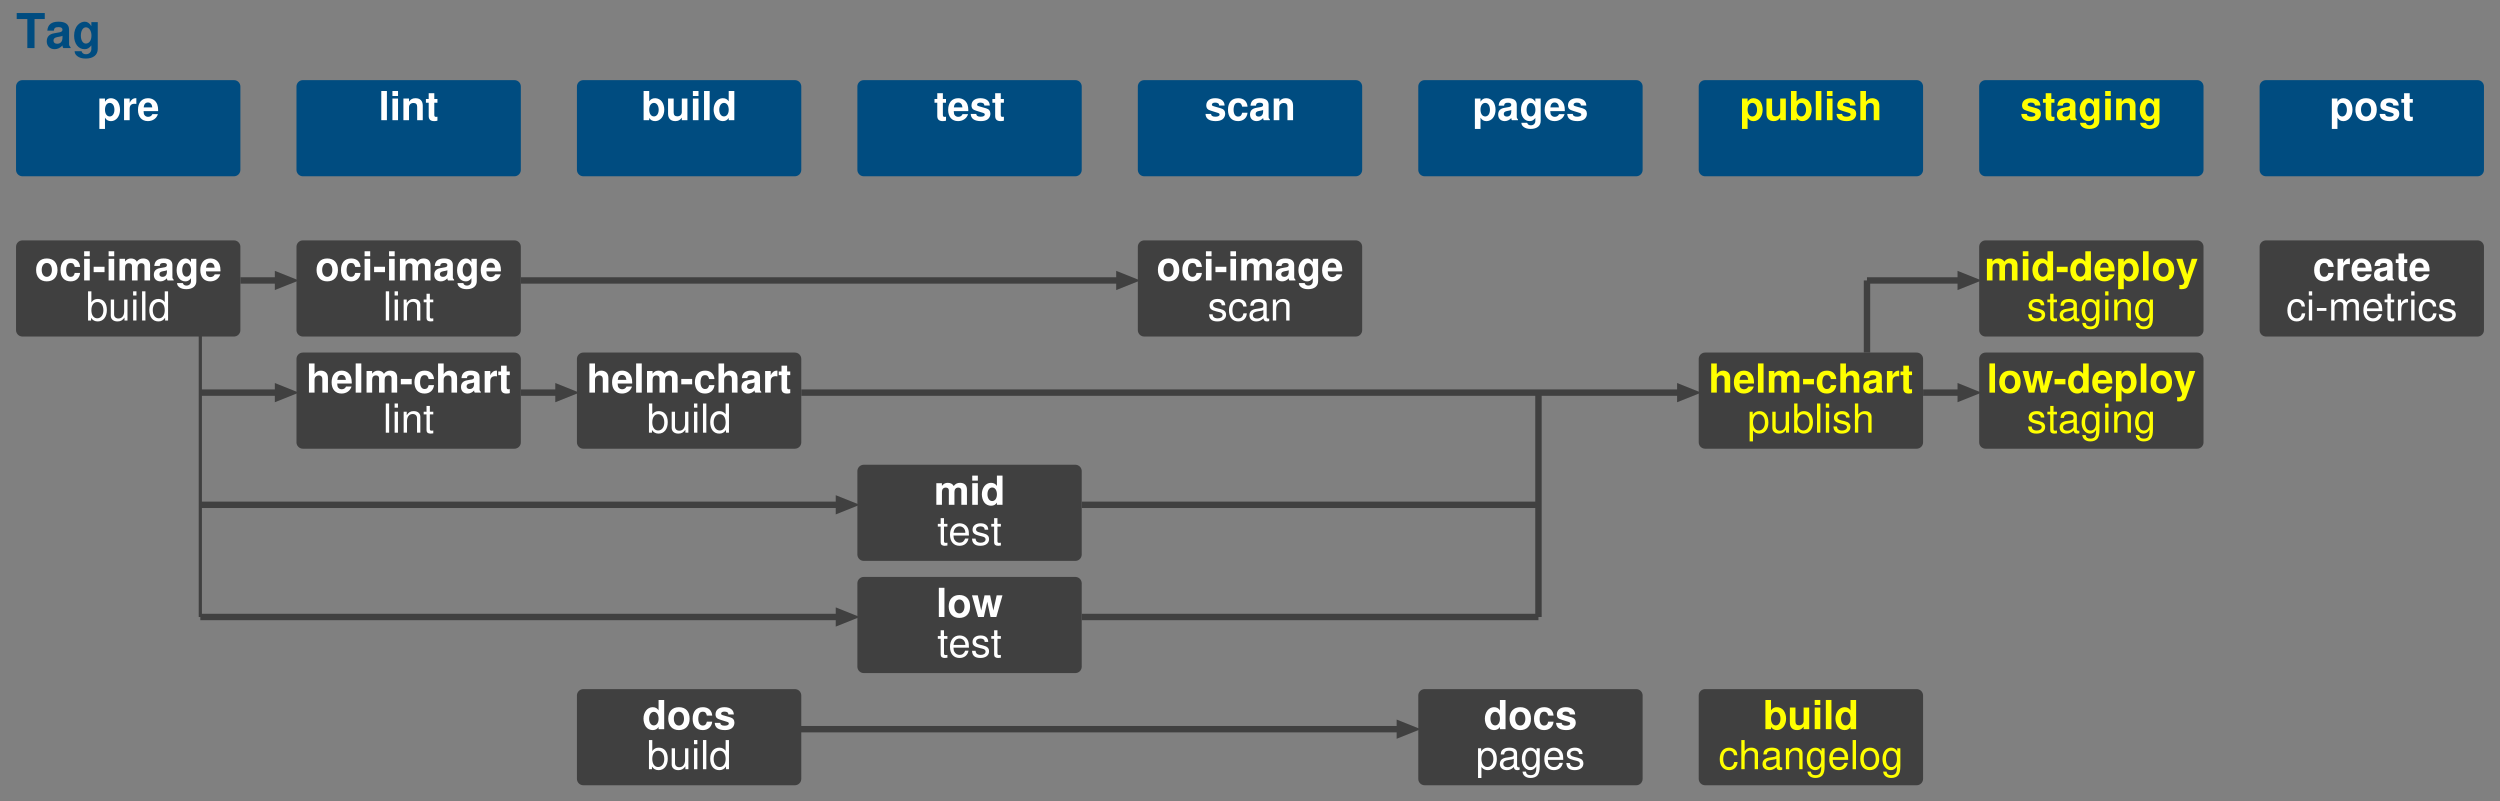 <?xml version="1.0" encoding="UTF-8"?>
<svg xmlns="http://www.w3.org/2000/svg" xmlns:xlink="http://www.w3.org/1999/xlink" width="1560pt" height="500pt" viewBox="0 0 1560 500" version="1.1">
<rect x="0" y="0" width="1560" height="500" fill="#808080" stroke="none"/>
<defs>
<g>
<symbol overflow="visible" id="glyph0-0">
<path style="stroke:none;" d=""/>
</symbol>
<symbol overflow="visible" id="glyph0-1">
<path style="stroke:none;" d="M 11.547 -18.125 L 17.938 -18.125 L 17.938 -21.875 L 0.422 -21.875 L 0.422 -18.125 L 7.047 -18.125 L 7.047 0 L 11.547 0 Z M 11.547 -18.125 "/>
</symbol>
<symbol overflow="visible" id="glyph0-2">
<path style="stroke:none;" d="M 15.719 -0.516 C 15 -1.203 14.766 -1.688 14.766 -2.484 L 14.766 -11.484 C 14.766 -14.797 12.516 -16.469 8.125 -16.469 C 3.75 -16.469 1.469 -14.609 1.203 -10.859 L 5.25 -10.859 C 5.453 -12.547 6.156 -13.078 8.219 -13.078 C 9.844 -13.078 10.656 -12.547 10.656 -11.453 C 10.656 -10.922 10.375 -10.469 9.938 -10.203 C 9.359 -9.906 9.359 -9.906 7.297 -9.562 L 5.609 -9.266 C 2.406 -8.734 0.844 -7.078 0.844 -4.172 C 0.844 -1.266 2.797 0.688 5.766 0.688 C 7.562 0.688 9.188 -0.062 10.688 -1.625 C 10.688 -0.781 10.766 -0.484 11.156 0 L 15.719 0 Z M 10.656 -6.516 C 10.656 -4.078 9.453 -2.703 7.312 -2.703 C 5.906 -2.703 5.047 -3.453 5.047 -4.656 C 5.047 -5.906 5.703 -6.516 7.438 -6.875 L 8.875 -7.141 C 9.984 -7.344 10.172 -7.406 10.656 -7.656 Z M 10.656 -6.516 "/>
</symbol>
<symbol overflow="visible" id="glyph0-3">
<path style="stroke:none;" d="M 12 -16.203 L 12 -13.703 C 10.828 -15.594 9.547 -16.469 7.828 -16.469 C 6.391 -16.469 4.797 -15.75 3.688 -14.578 C 2.062 -12.906 1.234 -10.562 1.234 -7.703 C 1.234 -2.734 3.875 0.688 7.734 0.688 C 9.484 0.688 10.531 0.125 12 -1.656 L 12 0.547 C 12 2.484 10.625 3.844 8.641 3.844 C 7.141 3.844 6.203 3.188 5.875 1.953 L 1.562 1.953 C 1.594 3.203 2.047 4.078 3.156 4.984 C 4.438 6.031 6.203 6.547 8.484 6.547 C 13.172 6.547 15.984 4.297 15.984 0.547 L 15.984 -16.203 Z M 8.609 -12.953 C 10.594 -12.953 12.062 -10.766 12.062 -7.766 C 12.062 -4.828 10.656 -2.812 8.547 -2.812 C 6.719 -2.812 5.438 -4.828 5.438 -7.766 C 5.438 -10.828 6.719 -12.953 8.609 -12.953 Z M 8.609 -12.953 "/>
</symbol>
<symbol overflow="visible" id="glyph1-0">
<path style="stroke:none;" d=""/>
</symbol>
<symbol overflow="visible" id="glyph1-1">
<path style="stroke:none;" d="M 4.953 -13.5 L 1.453 -13.5 L 1.453 5.453 L 4.953 5.453 L 4.953 -1.594 C 5.797 -0.094 7 0.594 8.703 0.594 C 11.953 0.594 14.344 -2.453 14.344 -6.547 C 14.344 -8.453 13.797 -10.344 12.906 -11.594 C 12 -12.875 10.328 -13.719 8.703 -13.719 C 7 -13.719 5.797 -13 4.953 -11.5 Z M 7.906 -10.797 C 9.672 -10.797 10.844 -9.094 10.844 -6.5 C 10.844 -4.031 9.656 -2.328 7.906 -2.328 C 6.125 -2.328 4.953 -4.031 4.953 -6.547 C 4.953 -9.094 6.125 -10.797 7.906 -10.797 Z M 7.906 -10.797 "/>
</symbol>
<symbol overflow="visible" id="glyph1-2">
<path style="stroke:none;" d="M 1.578 -13.5 L 1.578 0 L 5.078 0 L 5.078 -7.172 C 5.078 -9.219 6.094 -10.25 8.156 -10.25 C 8.531 -10.25 8.781 -10.219 9.25 -10.156 L 9.25 -13.703 C 9.047 -13.719 8.969 -13.719 8.828 -13.719 C 7.219 -13.719 5.844 -12.672 5.078 -10.844 L 5.078 -13.5 Z M 1.578 -13.5 "/>
</symbol>
<symbol overflow="visible" id="glyph1-3">
<path style="stroke:none;" d="M 13.094 -5.656 C 13.125 -5.953 13.125 -6.078 13.125 -6.25 C 13.125 -7.594 12.922 -8.844 12.594 -9.797 C 11.703 -12.25 9.531 -13.719 6.797 -13.719 C 2.922 -13.719 0.547 -10.922 0.547 -6.406 C 0.547 -2.078 2.906 0.578 6.719 0.578 C 9.75 0.578 12.203 -1.125 12.969 -3.797 L 9.531 -3.797 C 9.094 -2.719 8.125 -2.094 6.844 -2.094 C 5.844 -2.094 5.047 -2.531 4.547 -3.281 C 4.219 -3.781 4.094 -4.375 4.047 -5.656 Z M 4.094 -7.969 C 4.328 -10.047 5.203 -11.047 6.75 -11.047 C 8.344 -11.047 9.297 -9.969 9.469 -7.969 Z M 4.094 -7.969 "/>
</symbol>
<symbol overflow="visible" id="glyph1-4">
<path style="stroke:none;" d="M 5.172 -18.219 L 1.672 -18.219 L 1.672 0 L 5.172 0 Z M 5.172 -18.219 "/>
</symbol>
<symbol overflow="visible" id="glyph1-5">
<path style="stroke:none;" d="M 5.172 -13.5 L 1.672 -13.5 L 1.672 0 L 5.172 0 Z M 5.172 -18.219 L 1.672 -18.219 L 1.672 -15.094 L 5.172 -15.094 Z M 5.172 -18.219 "/>
</symbol>
<symbol overflow="visible" id="glyph1-6">
<path style="stroke:none;" d="M 1.578 -13.5 L 1.578 0 L 5.078 0 L 5.078 -8.094 C 5.078 -9.703 6.172 -10.75 7.906 -10.75 C 9.406 -10.75 10.156 -9.922 10.156 -8.328 L 10.156 0 L 13.656 0 L 13.656 -9.047 C 13.656 -12.047 12.031 -13.719 9.125 -13.719 C 7.297 -13.719 6.078 -13.078 5.078 -11.547 L 5.078 -13.5 Z M 1.578 -13.5 "/>
</symbol>
<symbol overflow="visible" id="glyph1-7">
<path style="stroke:none;" d="M 7.531 -13.219 L 5.578 -13.219 L 5.578 -16.844 L 2.078 -16.844 L 2.078 -13.219 L 0.344 -13.219 L 0.344 -10.906 L 2.078 -10.906 L 2.078 -2.594 C 2.078 -0.469 3.203 0.578 5.5 0.578 C 6.297 0.578 6.875 0.5 7.531 0.297 L 7.531 -2.156 C 7.172 -2.094 7 -2.078 6.719 -2.078 C 5.797 -2.078 5.578 -2.344 5.578 -3.547 L 5.578 -10.906 L 7.531 -10.906 Z M 7.531 -13.219 "/>
</symbol>
<symbol overflow="visible" id="glyph1-8">
<path style="stroke:none;" d="M 1.469 -18.219 L 1.469 0 L 4.969 0 L 4.969 -1.375 C 5.828 -0.047 7 0.578 8.703 0.578 C 11.922 0.578 14.375 -2.5 14.375 -6.578 C 14.375 -8.406 13.828 -10.25 12.922 -11.547 C 12 -12.875 10.344 -13.719 8.703 -13.719 C 7 -13.719 5.828 -13.094 4.969 -11.75 L 4.969 -18.219 Z M 7.922 -10.797 C 9.656 -10.797 10.875 -9.047 10.875 -6.547 C 10.875 -4.078 9.672 -2.344 7.922 -2.344 C 6.156 -2.344 4.969 -4.031 4.969 -6.625 C 4.969 -9.094 6.172 -10.797 7.922 -10.797 Z M 7.922 -10.797 "/>
</symbol>
<symbol overflow="visible" id="glyph1-9">
<path style="stroke:none;" d="M 13.531 0 L 13.531 -13.5 L 10.031 -13.5 L 10.031 -5.047 C 10.031 -3.453 8.922 -2.406 7.203 -2.406 C 5.703 -2.406 4.953 -3.203 4.953 -4.828 L 4.953 -13.5 L 1.453 -13.5 L 1.453 -4.094 C 1.453 -1.094 3.078 0.578 5.969 0.578 C 7.797 0.578 9.031 -0.078 10.031 -1.594 L 10.031 0 Z M 13.531 0 "/>
</symbol>
<symbol overflow="visible" id="glyph1-10">
<path style="stroke:none;" d="M 10.125 0 L 13.625 0 L 13.625 -18.219 L 10.125 -18.219 L 10.125 -11.75 C 9.25 -13.094 8.094 -13.719 6.406 -13.719 C 3.172 -13.719 0.719 -10.625 0.719 -6.547 C 0.719 -4.719 1.281 -2.875 2.172 -1.578 C 3.094 -0.25 4.75 0.578 6.406 0.578 C 8.094 0.578 9.25 -0.031 10.125 -1.375 Z M 7.172 -10.797 C 8.953 -10.797 10.125 -9.094 10.125 -6.5 C 10.125 -4.047 8.922 -2.344 7.172 -2.344 C 5.422 -2.344 4.219 -4.078 4.219 -6.547 C 4.219 -9.078 5.422 -10.797 7.172 -10.797 Z M 7.172 -10.797 "/>
</symbol>
<symbol overflow="visible" id="glyph1-11">
<path style="stroke:none;" d="M 12.625 -9.156 C 12.578 -12 10.375 -13.719 6.75 -13.719 C 3.328 -13.719 1.203 -12 1.203 -9.219 C 1.203 -8.328 1.469 -7.547 1.953 -7.031 C 2.422 -6.547 2.844 -6.328 4.156 -5.906 L 8.328 -4.594 C 9.203 -4.328 9.5 -4.047 9.5 -3.5 C 9.5 -2.672 8.531 -2.172 6.906 -2.172 C 5.969 -2.172 5.281 -2.328 4.828 -2.656 C 4.453 -2.922 4.297 -3.203 4.156 -3.922 L 0.719 -3.922 C 0.828 -0.953 3 0.578 7.094 0.578 C 8.969 0.578 10.406 0.172 11.406 -0.625 C 12.406 -1.422 13 -2.672 13 -4 C 13 -5.75 12.125 -6.875 10.344 -7.406 L 5.922 -8.672 C 4.953 -8.969 4.703 -9.172 4.703 -9.719 C 4.703 -10.469 5.5 -10.969 6.719 -10.969 C 8.406 -10.969 9.219 -10.375 9.25 -9.156 Z M 12.625 -9.156 "/>
</symbol>
<symbol overflow="visible" id="glyph1-12">
<path style="stroke:none;" d="M 13.047 -8.453 C 12.797 -11.75 10.625 -13.719 7.219 -13.719 C 3.172 -13.719 0.844 -11.078 0.844 -6.469 C 0.844 -2.031 3.172 0.578 7.172 0.578 C 10.453 0.578 12.719 -1.453 13.047 -4.672 L 9.703 -4.672 C 9.281 -2.922 8.578 -2.25 7.172 -2.25 C 5.406 -2.25 4.344 -3.828 4.344 -6.469 C 4.344 -7.781 4.594 -8.953 5.031 -9.75 C 5.422 -10.5 6.203 -10.906 7.203 -10.906 C 8.625 -10.906 9.297 -10.219 9.703 -8.453 Z M 13.047 -8.453 "/>
</symbol>
<symbol overflow="visible" id="glyph1-13">
<path style="stroke:none;" d="M 13.094 -0.422 C 12.5 -1 12.297 -1.406 12.297 -2.078 L 12.297 -9.578 C 12.297 -12.328 10.422 -13.719 6.781 -13.719 C 3.125 -13.719 1.219 -12.172 1 -9.047 L 4.375 -9.047 C 4.547 -10.453 5.125 -10.906 6.844 -10.906 C 8.203 -10.906 8.875 -10.453 8.875 -9.547 C 8.875 -9.094 8.656 -8.719 8.281 -8.5 C 7.797 -8.25 7.797 -8.25 6.078 -7.969 L 4.672 -7.719 C 2 -7.281 0.703 -5.906 0.703 -3.469 C 0.703 -1.047 2.328 0.578 4.797 0.578 C 6.297 0.578 7.656 -0.047 8.906 -1.344 C 8.906 -0.656 8.969 -0.406 9.297 0 L 13.094 0 Z M 8.875 -5.422 C 8.875 -3.406 7.875 -2.25 6.094 -2.25 C 4.922 -2.25 4.203 -2.875 4.203 -3.875 C 4.203 -4.922 4.75 -5.422 6.203 -5.719 L 7.406 -5.953 C 8.328 -6.125 8.469 -6.172 8.875 -6.375 Z M 8.875 -5.422 "/>
</symbol>
<symbol overflow="visible" id="glyph1-14">
<path style="stroke:none;" d="M 10 -13.5 L 10 -11.422 C 9.031 -13 7.953 -13.719 6.531 -13.719 C 5.328 -13.719 4 -13.125 3.078 -12.156 C 1.719 -10.75 1.031 -8.797 1.031 -6.422 C 1.031 -2.281 3.219 0.578 6.453 0.578 C 7.906 0.578 8.781 0.094 10 -1.375 L 10 0.453 C 10 2.078 8.844 3.203 7.203 3.203 C 5.953 3.203 5.172 2.656 4.906 1.625 L 1.297 1.625 C 1.328 2.672 1.703 3.406 2.625 4.156 C 3.703 5.031 5.172 5.453 7.078 5.453 C 10.969 5.453 13.328 3.578 13.328 0.453 L 13.328 -13.5 Z M 7.172 -10.797 C 8.828 -10.797 10.047 -8.969 10.047 -6.469 C 10.047 -4.031 8.875 -2.344 7.125 -2.344 C 5.594 -2.344 4.531 -4.031 4.531 -6.469 C 4.531 -9.031 5.594 -10.797 7.172 -10.797 Z M 7.172 -10.797 "/>
</symbol>
<symbol overflow="visible" id="glyph1-15">
<path style="stroke:none;" d="M 7.531 -13.719 C 3.406 -13.719 0.875 -11 0.875 -6.578 C 0.875 -2.125 3.406 0.578 7.547 0.578 C 11.672 0.578 14.219 -2.125 14.219 -6.469 C 14.219 -11.047 11.75 -13.719 7.531 -13.719 Z M 7.547 -10.906 C 9.469 -10.906 10.719 -9.172 10.719 -6.531 C 10.719 -4 9.422 -2.25 7.547 -2.25 C 5.656 -2.25 4.375 -3.969 4.375 -6.578 C 4.375 -9.172 5.656 -10.906 7.547 -10.906 Z M 7.547 -10.906 "/>
</symbol>
<symbol overflow="visible" id="glyph1-16">
<path style="stroke:none;" d="M 1.672 -18.219 L 1.672 0 L 5.172 0 L 5.172 -8.094 C 5.172 -9.656 6.297 -10.75 7.875 -10.75 C 8.656 -10.75 9.219 -10.469 9.625 -9.922 C 9.953 -9.469 10.031 -9.094 10.031 -8.25 L 10.031 0 L 13.531 0 L 13.531 -9.047 C 13.531 -10.719 13.078 -11.922 12.156 -12.703 C 11.375 -13.344 10.25 -13.719 9.125 -13.719 C 7.406 -13.719 6.156 -13.047 5.172 -11.547 L 5.172 -18.219 Z M 1.672 -18.219 "/>
</symbol>
<symbol overflow="visible" id="glyph1-17">
<path style="stroke:none;" d="M 7.453 -8.547 L 0.656 -8.547 L 0.656 -5.172 L 7.453 -5.172 Z M 7.453 -8.547 "/>
</symbol>
<symbol overflow="visible" id="glyph1-18">
<path style="stroke:none;" d="M 1.5 -13.5 L 1.5 0 L 5 0 L 5 -8.094 C 5 -9.781 5.906 -10.75 7.406 -10.75 C 8.578 -10.75 9.297 -10.078 9.297 -9 L 9.297 0 L 12.797 0 L 12.797 -8.094 C 12.797 -9.75 13.703 -10.75 15.203 -10.75 C 16.375 -10.75 17.094 -10.078 17.094 -9 L 17.094 0 L 20.594 0 L 20.594 -9.547 C 20.594 -12.172 19 -13.719 16.297 -13.719 C 14.578 -13.719 13.406 -13.125 12.344 -11.719 C 11.703 -13 10.344 -13.719 8.672 -13.719 C 7.125 -13.719 6.125 -13.219 4.969 -11.828 L 4.969 -13.5 Z M 1.5 -13.5 "/>
</symbol>
<symbol overflow="visible" id="glyph1-19">
<path style="stroke:none;" d="M 15.328 0 L 19.156 -13.5 L 15.531 -13.5 L 13.469 -4.047 L 11.453 -13.5 L 7.953 -13.5 L 5.906 -4.047 L 3.75 -13.5 L 0.125 -13.5 L 3.922 0 L 7.531 0 L 9.672 -9.531 L 11.703 0 Z M 15.328 0 "/>
</symbol>
<symbol overflow="visible" id="glyph1-20">
<path style="stroke:none;" d="M 9.844 -13.5 L 7.047 -3.672 L 4.078 -13.5 L 0.219 -13.5 L 5.25 0.547 C 5.25 1.953 4.375 2.906 3.078 2.906 C 2.797 2.906 2.578 2.844 2.156 2.75 L 2.156 5.375 C 2.672 5.453 2.969 5.469 3.406 5.469 C 4.297 5.469 5.297 5.297 5.922 5.047 C 6.906 4.656 7.328 4.094 7.906 2.469 L 13.453 -13.5 Z M 9.844 -13.5 "/>
</symbol>
<symbol overflow="visible" id="glyph2-0">
<path style="stroke:none;" d=""/>
</symbol>
<symbol overflow="visible" id="glyph2-1">
<path style="stroke:none;" d="M 3.797 -18.219 L 1.703 -18.219 L 1.703 0 L 3.797 0 Z M 3.797 -18.219 "/>
</symbol>
<symbol overflow="visible" id="glyph2-2">
<path style="stroke:none;" d="M 3.75 -13.094 L 1.672 -13.094 L 1.672 0 L 3.75 0 Z M 3.75 -18.219 L 1.656 -18.219 L 1.656 -15.594 L 3.75 -15.594 Z M 3.75 -18.219 "/>
</symbol>
<symbol overflow="visible" id="glyph2-3">
<path style="stroke:none;" d="M 1.75 -13.094 L 1.75 0 L 3.844 0 L 3.844 -7.219 C 3.844 -9.906 5.25 -11.656 7.406 -11.656 C 9.047 -11.656 10.094 -10.656 10.094 -9.078 L 10.094 0 L 12.172 0 L 12.172 -9.906 C 12.172 -12.078 10.547 -13.469 8.031 -13.469 C 6.078 -13.469 4.828 -12.719 3.672 -10.906 L 3.672 -13.094 Z M 1.75 -13.094 "/>
</symbol>
<symbol overflow="visible" id="glyph2-4">
<path style="stroke:none;" d="M 6.344 -13.094 L 4.203 -13.094 L 4.203 -16.703 L 2.125 -16.703 L 2.125 -13.094 L 0.344 -13.094 L 0.344 -11.406 L 2.125 -11.406 L 2.125 -1.5 C 2.125 -0.156 3.031 0.578 4.656 0.578 C 5.203 0.578 5.656 0.531 6.344 0.406 L 6.344 -1.344 C 6.047 -1.281 5.781 -1.25 5.344 -1.25 C 4.453 -1.25 4.203 -1.5 4.203 -2.422 L 4.203 -11.406 L 6.344 -11.406 Z M 6.344 -13.094 "/>
</symbol>
<symbol overflow="visible" id="glyph2-5">
<path style="stroke:none;" d="M 1.344 -18.219 L 1.344 0 L 3.219 0 L 3.219 -1.672 C 4.219 -0.156 5.547 0.578 7.375 0.578 C 10.828 0.578 13.078 -2.25 13.078 -6.594 C 13.078 -10.844 10.953 -13.469 7.469 -13.469 C 5.672 -13.469 4.406 -12.797 3.422 -11.328 L 3.422 -18.219 Z M 7.078 -11.531 C 9.406 -11.531 10.906 -9.5 10.906 -6.375 C 10.906 -3.406 9.344 -1.375 7.078 -1.375 C 4.844 -1.375 3.422 -3.375 3.422 -6.453 C 3.422 -9.531 4.844 -11.531 7.078 -11.531 Z M 7.078 -11.531 "/>
</symbol>
<symbol overflow="visible" id="glyph2-6">
<path style="stroke:none;" d="M 12.047 0 L 12.047 -13.094 L 9.969 -13.094 L 9.969 -5.672 C 9.969 -3 8.578 -1.25 6.406 -1.25 C 4.75 -1.25 3.703 -2.25 3.703 -3.828 L 3.703 -13.094 L 1.625 -13.094 L 1.625 -3 C 1.625 -0.828 3.25 0.578 5.797 0.578 C 7.719 0.578 8.953 -0.094 10.172 -1.828 L 10.172 0 Z M 12.047 0 "/>
</symbol>
<symbol overflow="visible" id="glyph2-7">
<path style="stroke:none;" d="M 12.375 -18.219 L 10.297 -18.219 L 10.297 -11.453 C 9.422 -12.781 8.031 -13.469 6.281 -13.469 C 2.875 -13.469 0.656 -10.75 0.656 -6.578 C 0.656 -2.156 2.797 0.578 6.344 0.578 C 8.156 0.578 9.406 -0.094 10.531 -1.719 L 10.531 0 L 12.375 0 Z M 6.625 -11.531 C 8.875 -11.531 10.297 -9.547 10.297 -6.406 C 10.297 -3.375 8.844 -1.375 6.656 -1.375 C 4.344 -1.375 2.828 -3.406 2.828 -6.453 C 2.828 -9.5 4.344 -11.531 6.625 -11.531 Z M 6.625 -11.531 "/>
</symbol>
<symbol overflow="visible" id="glyph2-8">
<path style="stroke:none;" d="M 12.828 -5.844 C 12.828 -7.844 12.672 -9.047 12.297 -10.031 C 11.453 -12.172 9.453 -13.469 7 -13.469 C 3.344 -13.469 1 -10.703 1 -6.375 C 1 -2.047 3.25 0.578 6.953 0.578 C 9.953 0.578 12.031 -1.125 12.547 -3.969 L 10.453 -3.969 C 9.875 -2.25 8.703 -1.344 7.031 -1.344 C 5.703 -1.344 4.578 -1.953 3.875 -3.047 C 3.375 -3.797 3.203 -4.547 3.172 -5.844 Z M 3.219 -7.547 C 3.406 -9.969 4.875 -11.547 6.969 -11.547 C 9.094 -11.547 10.578 -9.906 10.578 -7.547 Z M 3.219 -7.547 "/>
</symbol>
<symbol overflow="visible" id="glyph2-9">
<path style="stroke:none;" d="M 10.953 -9.453 C 10.922 -12.031 9.219 -13.469 6.203 -13.469 C 3.156 -13.469 1.172 -11.906 1.172 -9.469 C 1.172 -7.422 2.219 -6.453 5.328 -5.703 L 7.281 -5.219 C 8.719 -4.875 9.297 -4.344 9.297 -3.422 C 9.297 -2.172 8.078 -1.344 6.25 -1.344 C 5.125 -1.344 4.172 -1.672 3.656 -2.219 C 3.328 -2.594 3.172 -2.969 3.047 -3.906 L 0.844 -3.906 C 0.953 -0.875 2.656 0.578 6.078 0.578 C 9.375 0.578 11.469 -1.047 11.469 -3.578 C 11.469 -5.531 10.375 -6.594 7.781 -7.219 L 5.781 -7.703 C 4.078 -8.094 3.344 -8.656 3.344 -9.578 C 3.344 -10.797 4.422 -11.547 6.125 -11.547 C 7.797 -11.547 8.703 -10.828 8.75 -9.453 Z M 10.953 -9.453 "/>
</symbol>
<symbol overflow="visible" id="glyph2-10">
<path style="stroke:none;" d="M 11.781 -8.703 C 11.672 -9.969 11.406 -10.797 10.906 -11.531 C 10 -12.75 8.422 -13.469 6.594 -13.469 C 3.047 -13.469 0.781 -10.672 0.781 -6.328 C 0.781 -2.094 3.031 0.578 6.578 0.578 C 9.703 0.578 11.672 -1.297 11.922 -4.5 L 9.828 -4.5 C 9.469 -2.406 8.406 -1.344 6.625 -1.344 C 4.328 -1.344 2.953 -3.219 2.953 -6.328 C 2.953 -9.594 4.297 -11.547 6.578 -11.547 C 8.328 -11.547 9.422 -10.531 9.672 -8.703 Z M 11.781 -8.703 "/>
</symbol>
<symbol overflow="visible" id="glyph2-11">
<path style="stroke:none;" d="M 13.375 -1.219 C 13.156 -1.172 13.047 -1.172 12.922 -1.172 C 12.203 -1.172 11.797 -1.547 11.797 -2.203 L 11.797 -9.906 C 11.797 -12.219 10.094 -13.469 6.875 -13.469 C 4.953 -13.469 3.422 -12.922 2.531 -11.953 C 1.922 -11.281 1.672 -10.531 1.625 -9.219 L 3.719 -9.219 C 3.906 -10.828 4.844 -11.547 6.797 -11.547 C 8.703 -11.547 9.719 -10.844 9.719 -9.594 L 9.719 -9.047 C 9.703 -8.156 9.25 -7.828 7.547 -7.594 C 4.594 -7.219 4.156 -7.125 3.344 -6.797 C 1.828 -6.156 1.047 -5 1.047 -3.297 C 1.047 -0.922 2.703 0.578 5.344 0.578 C 7 0.578 8.328 0 9.797 -1.344 C 9.953 0 10.594 0.578 11.953 0.578 C 12.406 0.578 12.672 0.531 13.375 0.344 Z M 9.719 -4.125 C 9.719 -3.422 9.531 -3 8.906 -2.422 C 8.047 -1.656 7.031 -1.25 5.797 -1.25 C 4.172 -1.25 3.219 -2.031 3.219 -3.344 C 3.219 -4.719 4.125 -5.422 6.375 -5.75 C 8.594 -6.047 9.031 -6.156 9.719 -6.469 Z M 9.719 -4.125 "/>
</symbol>
<symbol overflow="visible" id="glyph2-12">
<path style="stroke:none;" d="M 1.344 5.453 L 3.453 5.453 L 3.453 -1.375 C 4.547 -0.031 5.781 0.578 7.469 0.578 C 10.875 0.578 13.078 -2.156 13.078 -6.328 C 13.078 -10.719 10.922 -13.469 7.453 -13.469 C 5.672 -13.469 4.25 -12.672 3.281 -11.125 L 3.281 -13.094 L 1.344 -13.094 Z M 7.094 -11.531 C 9.406 -11.531 10.906 -9.5 10.906 -6.375 C 10.906 -3.406 9.375 -1.375 7.094 -1.375 C 4.875 -1.375 3.453 -3.375 3.453 -6.453 C 3.453 -9.531 4.875 -11.531 7.094 -11.531 Z M 7.094 -11.531 "/>
</symbol>
<symbol overflow="visible" id="glyph2-13">
<path style="stroke:none;" d="M 10.094 -13.094 L 10.094 -11.203 C 9.047 -12.781 7.906 -13.469 6.25 -13.469 C 3.078 -13.469 0.875 -10.531 0.875 -6.328 C 0.875 -4.125 1.406 -2.531 2.531 -1.203 C 3.5 -0.047 4.75 0.578 6.094 0.578 C 7.672 0.578 8.797 -0.125 9.906 -1.781 L 9.906 -1.094 C 9.906 2.406 8.922 3.703 6.328 3.703 C 4.547 3.703 3.625 3 3.422 1.5 L 1.297 1.5 C 1.5 3.922 3.422 5.453 6.281 5.453 C 8.203 5.453 9.797 4.828 10.656 3.781 C 11.656 2.547 12.031 0.922 12.031 -2.156 L 12.031 -13.094 Z M 6.453 -11.547 C 8.656 -11.547 9.906 -9.703 9.906 -6.375 C 9.906 -3.203 8.625 -1.344 6.453 -1.344 C 4.297 -1.344 3.047 -3.219 3.047 -6.453 C 3.047 -9.656 4.297 -11.547 6.453 -11.547 Z M 6.453 -11.547 "/>
</symbol>
<symbol overflow="visible" id="glyph2-14">
<path style="stroke:none;" d="M 7.094 -7.797 L 1.156 -7.797 L 1.156 -6 L 7.094 -6 Z M 7.094 -7.797 "/>
</symbol>
<symbol overflow="visible" id="glyph2-15">
<path style="stroke:none;" d="M 1.75 -13.094 L 1.75 0 L 3.844 0 L 3.844 -8.219 C 3.844 -10.125 5.219 -11.656 6.922 -11.656 C 8.469 -11.656 9.344 -10.703 9.344 -9.031 L 9.344 0 L 11.453 0 L 11.453 -8.219 C 11.453 -10.125 12.828 -11.656 14.531 -11.656 C 16.047 -11.656 16.953 -10.672 16.953 -9.031 L 16.953 0 L 19.047 0 L 19.047 -9.828 C 19.047 -12.172 17.703 -13.469 15.25 -13.469 C 13.5 -13.469 12.453 -12.953 11.219 -11.469 C 10.453 -12.875 9.406 -13.469 7.703 -13.469 C 5.953 -13.469 4.781 -12.828 3.672 -11.25 L 3.672 -13.094 Z M 1.75 -13.094 "/>
</symbol>
<symbol overflow="visible" id="glyph2-16">
<path style="stroke:none;" d="M 1.719 -13.094 L 1.719 0 L 3.828 0 L 3.828 -6.797 C 3.844 -9.953 5.156 -11.344 8.031 -11.281 L 8.031 -13.406 C 7.672 -13.453 7.469 -13.469 7.219 -13.469 C 5.875 -13.469 4.844 -12.672 3.656 -10.719 L 3.656 -13.094 Z M 1.719 -13.094 "/>
</symbol>
<symbol overflow="visible" id="glyph2-17">
<path style="stroke:none;" d="M 1.75 -18.219 L 1.75 0 L 3.828 0 L 3.828 -7.219 C 3.828 -9.906 5.219 -11.656 7.375 -11.656 C 8.078 -11.656 8.719 -11.453 9.219 -11.078 C 9.828 -10.625 10.078 -10 10.078 -9.078 L 10.078 0 L 12.156 0 L 12.156 -9.906 C 12.156 -12.094 10.578 -13.469 8.031 -13.469 C 6.172 -13.469 5.047 -12.906 3.828 -11.297 L 3.828 -18.219 Z M 1.75 -18.219 "/>
</symbol>
<symbol overflow="visible" id="glyph2-18">
<path style="stroke:none;" d="M 6.797 -13.469 C 3.094 -13.469 0.906 -10.844 0.906 -6.453 C 0.906 -2.031 3.094 0.578 6.828 0.578 C 10.531 0.578 12.75 -2.047 12.75 -6.344 C 12.75 -10.906 10.594 -13.469 6.797 -13.469 Z M 6.828 -11.547 C 9.172 -11.547 10.578 -9.625 10.578 -6.375 C 10.578 -3.281 9.125 -1.344 6.828 -1.344 C 4.5 -1.344 3.078 -3.281 3.078 -6.453 C 3.078 -9.625 4.5 -11.547 6.828 -11.547 Z M 6.828 -11.547 "/>
</symbol>
</g>
</defs>
<g id="surface1">
<g style="fill:rgb(0%,30.005%,50%);fill-opacity:1;">
  <use xlink:href="#glyph0-1" x="10" y="30"/>
  <use xlink:href="#glyph0-2" x="28.33" y="30"/>
  <use xlink:href="#glyph0-3" x="45.01" y="30"/>
</g>
<path style=" stroke:none;fill-rule:nonzero;fill:rgb(0%,30.005%,50%);fill-opacity:1;" d="M 14 110 C 11.789 110 10 108.211 10 106 L 10 54 C 10 51.789 11.789 50 14 50 L 146 50 C 148.211 50 150 51.789 150 54 L 150 106 C 150 108.211 148.211 110 146 110 "/>
<path style=" stroke:none;fill-rule:nonzero;fill:rgb(0%,30.005%,50%);fill-opacity:1;" d="M 189 110 C 186.789 110 185 108.211 185 106 L 185 54 C 185 51.789 186.789 50 189 50 L 321 50 C 323.211 50 325 51.789 325 54 L 325 106 C 325 108.211 323.211 110 321 110 "/>
<path style=" stroke:none;fill-rule:nonzero;fill:rgb(0%,30.005%,50%);fill-opacity:1;" d="M 364 110 C 361.789 110 360 108.211 360 106 L 360 54 C 360 51.789 361.789 50 364 50 L 496 50 C 498.211 50 500 51.789 500 54 L 500 106 C 500 108.211 498.211 110 496 110 "/>
<path style=" stroke:none;fill-rule:nonzero;fill:rgb(0%,30.005%,50%);fill-opacity:1;" d="M 539 110 C 536.789 110 535 108.211 535 106 L 535 54 C 535 51.789 536.789 50 539 50 L 671 50 C 673.211 50 675 51.789 675 54 L 675 106 C 675 108.211 673.211 110 671 110 "/>
<path style=" stroke:none;fill-rule:nonzero;fill:rgb(0%,30.005%,50%);fill-opacity:1;" d="M 714 110 C 711.789 110 710 108.211 710 106 L 710 54 C 710 51.789 711.789 50 714 50 L 846 50 C 848.211 50 850 51.789 850 54 L 850 106 C 850 108.211 848.211 110 846 110 "/>
<path style=" stroke:none;fill-rule:nonzero;fill:rgb(0%,30.005%,50%);fill-opacity:1;" d="M 889 110 C 886.789 110 885 108.211 885 106 L 885 54 C 885 51.789 886.789 50 889 50 L 1021 50 C 1023.211 50 1025 51.789 1025 54 L 1025 106 C 1025 108.211 1023.211 110 1021 110 "/>
<path style=" stroke:none;fill-rule:nonzero;fill:rgb(0%,30.005%,50%);fill-opacity:1;" d="M 1064 110 C 1061.789 110 1060 108.211 1060 106 L 1060 54 C 1060 51.789 1061.789 50 1064 50 L 1196 50 C 1198.211 50 1200 51.789 1200 54 L 1200 106 C 1200 108.211 1198.211 110 1196 110 "/>
<path style=" stroke:none;fill-rule:nonzero;fill:rgb(0%,30.005%,50%);fill-opacity:1;" d="M 1239 110 C 1236.789 110 1235 108.211 1235 106 L 1235 54 C 1235 51.789 1236.789 50 1239 50 L 1371 50 C 1373.211 50 1375 51.789 1375 54 L 1375 106 C 1375 108.211 1373.211 110 1371 110 "/>
<path style=" stroke:none;fill-rule:nonzero;fill:rgb(0%,30.005%,50%);fill-opacity:1;" d="M 1414 110 C 1411.789 110 1410 108.211 1410 106 L 1410 54 C 1410 51.789 1411.789 50 1414 50 L 1546 50 C 1548.211 50 1550 51.789 1550 54 L 1550 106 C 1550 108.211 1548.211 110 1546 110 "/>
<g style="fill:rgb(100%,100%,100%);fill-opacity:1;">
  <use xlink:href="#glyph1-1" x="60.553" y="75"/>
  <use xlink:href="#glyph1-2" x="75.828" y="75"/>
  <use xlink:href="#glyph1-3" x="85.553" y="75"/>
</g>
<g style="fill:rgb(100%,100%,100%);fill-opacity:1;">
  <use xlink:href="#glyph1-4" x="236.252" y="75"/>
  <use xlink:href="#glyph1-5" x="243.202" y="75"/>
  <use xlink:href="#glyph1-6" x="250.152" y="75"/>
  <use xlink:href="#glyph1-7" x="265.427" y="75"/>
</g>
<g style="fill:rgb(100%,100%,100%);fill-opacity:1;">
  <use xlink:href="#glyph1-8" x="400.141" y="75"/>
  <use xlink:href="#glyph1-9" x="415.416" y="75"/>
  <use xlink:href="#glyph1-5" x="430.691" y="75"/>
  <use xlink:href="#glyph1-4" x="437.641" y="75"/>
  <use xlink:href="#glyph1-10" x="444.591" y="75"/>
</g>
<g style="fill:rgb(100%,100%,100%);fill-opacity:1;">
  <use xlink:href="#glyph1-7" x="582.777" y="75"/>
  <use xlink:href="#glyph1-3" x="591.102" y="75"/>
  <use xlink:href="#glyph1-11" x="605.002" y="75"/>
  <use xlink:href="#glyph1-7" x="618.902" y="75"/>
</g>
<g style="fill:rgb(100%,100%,100%);fill-opacity:1;">
  <use xlink:href="#glyph1-11" x="751.516" y="75"/>
  <use xlink:href="#glyph1-12" x="765.416" y="75"/>
  <use xlink:href="#glyph1-13" x="779.316" y="75"/>
  <use xlink:href="#glyph1-6" x="793.216" y="75"/>
</g>
<g style="fill:rgb(100%,100%,100%);fill-opacity:1;">
  <use xlink:href="#glyph1-1" x="918.879" y="75"/>
  <use xlink:href="#glyph1-13" x="934.154" y="75"/>
  <use xlink:href="#glyph1-14" x="948.054" y="75"/>
  <use xlink:href="#glyph1-3" x="963.329" y="75"/>
  <use xlink:href="#glyph1-11" x="977.229" y="75"/>
</g>
<g style="fill:rgb(100%,100%,100%);fill-opacity:1;">
  <use xlink:href="#glyph1-1" x="1453.616" y="75"/>
  <use xlink:href="#glyph1-15" x="1468.891" y="75"/>
  <use xlink:href="#glyph1-11" x="1484.166" y="75"/>
  <use xlink:href="#glyph1-7" x="1498.066" y="75"/>
</g>
<g style="fill:rgb(100%,100%,0%);fill-opacity:1;">
  <use xlink:href="#glyph1-1" x="1085.55" y="75"/>
  <use xlink:href="#glyph1-9" x="1100.825" y="75"/>
  <use xlink:href="#glyph1-8" x="1116.1" y="75"/>
  <use xlink:href="#glyph1-4" x="1131.375" y="75"/>
  <use xlink:href="#glyph1-5" x="1138.325" y="75"/>
  <use xlink:href="#glyph1-11" x="1145.275" y="75"/>
  <use xlink:href="#glyph1-16" x="1159.175" y="75"/>
</g>
<g style="fill:rgb(100%,100%,0%);fill-opacity:1;">
  <use xlink:href="#glyph1-11" x="1260.55" y="75"/>
  <use xlink:href="#glyph1-7" x="1274.45" y="75"/>
  <use xlink:href="#glyph1-13" x="1282.775" y="75"/>
  <use xlink:href="#glyph1-14" x="1296.675" y="75"/>
  <use xlink:href="#glyph1-5" x="1311.95" y="75"/>
  <use xlink:href="#glyph1-6" x="1318.9" y="75"/>
  <use xlink:href="#glyph1-14" x="1334.175" y="75"/>
</g>
<path style="fill:none;stroke-width:4;stroke-linecap:butt;stroke-linejoin:miter;stroke:rgb(25%,25%,25%);stroke-opacity:1;stroke-miterlimit:10;" d="M 250 650 L 250 230 " transform="matrix(0.5,0,0,-0.5,0,500)"/>
<path style="fill:none;stroke-width:8;stroke-linecap:butt;stroke-linejoin:miter;stroke:rgb(25%,25%,25%);stroke-opacity:1;stroke-miterlimit:10;" d="M 300 650 L 346 650 " transform="matrix(0.5,0,0,-0.5,0,500)"/>
<path style=" stroke:none;fill-rule:nonzero;fill:rgb(25%,25%,25%);fill-opacity:1;" d="M 186.5 175 L 171.5 169 L 171.5 181 Z M 186.5 175 "/>
<path style="fill:none;stroke-width:8;stroke-linecap:butt;stroke-linejoin:miter;stroke:rgb(25%,25%,25%);stroke-opacity:1;stroke-miterlimit:10;" d="M 650 650 L 1396 650 " transform="matrix(0.5,0,0,-0.5,0,500)"/>
<path style=" stroke:none;fill-rule:nonzero;fill:rgb(25%,25%,25%);fill-opacity:1;" d="M 711.5 175 L 696.5 169 L 696.5 181 Z M 711.5 175 "/>
<path style="fill:none;stroke-width:8;stroke-linecap:butt;stroke-linejoin:miter;stroke:rgb(25%,25%,25%);stroke-opacity:1;stroke-miterlimit:10;" d="M 250 510 L 346 510 " transform="matrix(0.5,0,0,-0.5,0,500)"/>
<path style=" stroke:none;fill-rule:nonzero;fill:rgb(25%,25%,25%);fill-opacity:1;" d="M 186.5 245 L 171.5 239 L 171.5 251 Z M 186.5 245 "/>
<path style="fill:none;stroke-width:8;stroke-linecap:butt;stroke-linejoin:miter;stroke:rgb(25%,25%,25%);stroke-opacity:1;stroke-miterlimit:10;" d="M 650 510 L 696 510 " transform="matrix(0.5,0,0,-0.5,0,500)"/>
<path style=" stroke:none;fill-rule:nonzero;fill:rgb(25%,25%,25%);fill-opacity:1;" d="M 361.5 245 L 346.5 239 L 346.5 251 Z M 361.5 245 "/>
<path style="fill:none;stroke-width:8;stroke-linecap:butt;stroke-linejoin:miter;stroke:rgb(25%,25%,25%);stroke-opacity:1;stroke-miterlimit:10;" d="M 250 370 L 1046 370 " transform="matrix(0.5,0,0,-0.5,0,500)"/>
<path style=" stroke:none;fill-rule:nonzero;fill:rgb(25%,25%,25%);fill-opacity:1;" d="M 536.5 315 L 521.5 309 L 521.5 321 Z M 536.5 315 "/>
<path style="fill:none;stroke-width:8;stroke-linecap:butt;stroke-linejoin:miter;stroke:rgb(25%,25%,25%);stroke-opacity:1;stroke-miterlimit:10;" d="M 250 230 L 1046 230 " transform="matrix(0.5,0,0,-0.5,0,500)"/>
<path style=" stroke:none;fill-rule:nonzero;fill:rgb(25%,25%,25%);fill-opacity:1;" d="M 536.5 385 L 521.5 379 L 521.5 391 Z M 536.5 385 "/>
<path style="fill:none;stroke-width:8;stroke-linecap:butt;stroke-linejoin:miter;stroke:rgb(25%,25%,25%);stroke-opacity:1;stroke-miterlimit:10;" d="M 988 90 L 1746 90 " transform="matrix(0.5,0,0,-0.5,0,500)"/>
<path style=" stroke:none;fill-rule:nonzero;fill:rgb(25%,25%,25%);fill-opacity:1;" d="M 886.5 455 L 871.5 449 L 871.5 461 Z M 886.5 455 "/>
<path style=" stroke:none;fill-rule:nonzero;fill:rgb(25%,25%,25%);fill-opacity:1;" d="M 189 210 C 186.789 210 185 208.211 185 206 L 185 154 C 185 151.789 186.789 150 189 150 L 321 150 C 323.211 150 325 151.789 325 154 L 325 206 C 325 208.211 323.211 210 321 210 "/>
<path style=" stroke:none;fill-rule:nonzero;fill:rgb(25%,25%,25%);fill-opacity:1;" d="M 189 280 C 186.789 280 185 278.211 185 276 L 185 224 C 185 221.789 186.789 220 189 220 L 321 220 C 323.211 220 325 221.789 325 224 L 325 276 C 325 278.211 323.211 280 321 280 "/>
<g style="fill:rgb(100%,100%,100%);fill-opacity:1;">
  <use xlink:href="#glyph1-15" x="196.656" y="175"/>
  <use xlink:href="#glyph1-12" x="211.931" y="175"/>
  <use xlink:href="#glyph1-5" x="225.831" y="175"/>
  <use xlink:href="#glyph1-17" x="232.781" y="175"/>
  <use xlink:href="#glyph1-5" x="241.106" y="175"/>
  <use xlink:href="#glyph1-18" x="248.056" y="175"/>
  <use xlink:href="#glyph1-13" x="270.281" y="175"/>
  <use xlink:href="#glyph1-14" x="284.181" y="175"/>
  <use xlink:href="#glyph1-3" x="299.456" y="175"/>
</g>
<g style="fill:rgb(100%,100%,100%);fill-opacity:1;">
  <use xlink:href="#glyph1-16" x="191.105" y="245"/>
  <use xlink:href="#glyph1-3" x="206.38" y="245"/>
  <use xlink:href="#glyph1-4" x="220.28" y="245"/>
  <use xlink:href="#glyph1-18" x="227.23" y="245"/>
  <use xlink:href="#glyph1-17" x="249.455" y="245"/>
  <use xlink:href="#glyph1-12" x="257.78" y="245"/>
  <use xlink:href="#glyph1-16" x="271.68" y="245"/>
  <use xlink:href="#glyph1-13" x="286.955" y="245"/>
  <use xlink:href="#glyph1-2" x="300.855" y="245"/>
  <use xlink:href="#glyph1-7" x="310.58" y="245"/>
</g>
<g style="fill:rgb(100%,100%,100%);fill-opacity:1;">
  <use xlink:href="#glyph2-1" x="239.027" y="200"/>
  <use xlink:href="#glyph2-2" x="244.577" y="200"/>
  <use xlink:href="#glyph2-3" x="250.127" y="200"/>
  <use xlink:href="#glyph2-4" x="264.027" y="200"/>
</g>
<g style="fill:rgb(100%,100%,100%);fill-opacity:1;">
  <use xlink:href="#glyph2-1" x="239.027" y="270"/>
  <use xlink:href="#glyph2-2" x="244.577" y="270"/>
  <use xlink:href="#glyph2-3" x="250.127" y="270"/>
  <use xlink:href="#glyph2-4" x="264.027" y="270"/>
</g>
<path style=" stroke:none;fill-rule:nonzero;fill:rgb(25%,25%,25%);fill-opacity:1;" d="M 14 210 C 11.789 210 10 208.211 10 206 L 10 154 C 10 151.789 11.789 150 14 150 L 146 150 C 148.211 150 150 151.789 150 154 L 150 206 C 150 208.211 148.211 210 146 210 "/>
<g style="fill:rgb(100%,100%,100%);fill-opacity:1;">
  <use xlink:href="#glyph1-15" x="21.656" y="175"/>
  <use xlink:href="#glyph1-12" x="36.931" y="175"/>
  <use xlink:href="#glyph1-5" x="50.831" y="175"/>
  <use xlink:href="#glyph1-17" x="57.781" y="175"/>
  <use xlink:href="#glyph1-5" x="66.106" y="175"/>
  <use xlink:href="#glyph1-18" x="73.056" y="175"/>
  <use xlink:href="#glyph1-13" x="95.281" y="175"/>
  <use xlink:href="#glyph1-14" x="109.181" y="175"/>
  <use xlink:href="#glyph1-3" x="124.456" y="175"/>
</g>
<g style="fill:rgb(100%,100%,100%);fill-opacity:1;">
  <use xlink:href="#glyph2-5" x="53.604" y="200"/>
  <use xlink:href="#glyph2-6" x="67.504" y="200"/>
  <use xlink:href="#glyph2-2" x="81.404" y="200"/>
  <use xlink:href="#glyph2-1" x="86.954" y="200"/>
  <use xlink:href="#glyph2-7" x="92.504" y="200"/>
</g>
<path style=" stroke:none;fill-rule:nonzero;fill:rgb(25%,25%,25%);fill-opacity:1;" d="M 364 280 C 361.789 280 360 278.211 360 276 L 360 224 C 360 221.789 361.789 220 364 220 L 496 220 C 498.211 220 500 221.789 500 224 L 500 276 C 500 278.211 498.211 280 496 280 "/>
<path style=" stroke:none;fill-rule:nonzero;fill:rgb(25%,25%,25%);fill-opacity:1;" d="M 364 490 C 361.789 490 360 488.211 360 486 L 360 434 C 360 431.789 361.789 430 364 430 L 496 430 C 498.211 430 500 431.789 500 434 L 500 486 C 500 488.211 498.211 490 496 490 "/>
<g style="fill:rgb(100%,100%,100%);fill-opacity:1;">
  <use xlink:href="#glyph1-16" x="366.105" y="245"/>
  <use xlink:href="#glyph1-3" x="381.38" y="245"/>
  <use xlink:href="#glyph1-4" x="395.28" y="245"/>
  <use xlink:href="#glyph1-18" x="402.23" y="245"/>
  <use xlink:href="#glyph1-17" x="424.455" y="245"/>
  <use xlink:href="#glyph1-12" x="432.78" y="245"/>
  <use xlink:href="#glyph1-16" x="446.68" y="245"/>
  <use xlink:href="#glyph1-13" x="461.955" y="245"/>
  <use xlink:href="#glyph1-2" x="475.855" y="245"/>
  <use xlink:href="#glyph1-7" x="485.58" y="245"/>
</g>
<g style="fill:rgb(100%,100%,100%);fill-opacity:1;">
  <use xlink:href="#glyph1-10" x="400.828" y="455"/>
  <use xlink:href="#glyph1-15" x="416.103" y="455"/>
  <use xlink:href="#glyph1-12" x="431.378" y="455"/>
  <use xlink:href="#glyph1-11" x="445.278" y="455"/>
</g>
<g style="fill:rgb(100%,100%,100%);fill-opacity:1;">
  <use xlink:href="#glyph2-5" x="403.603" y="270"/>
  <use xlink:href="#glyph2-6" x="417.503" y="270"/>
  <use xlink:href="#glyph2-2" x="431.403" y="270"/>
  <use xlink:href="#glyph2-1" x="436.953" y="270"/>
  <use xlink:href="#glyph2-7" x="442.503" y="270"/>
</g>
<g style="fill:rgb(100%,100%,100%);fill-opacity:1;">
  <use xlink:href="#glyph2-5" x="403.603" y="480"/>
  <use xlink:href="#glyph2-6" x="417.503" y="480"/>
  <use xlink:href="#glyph2-2" x="431.403" y="480"/>
  <use xlink:href="#glyph2-1" x="436.953" y="480"/>
  <use xlink:href="#glyph2-7" x="442.503" y="480"/>
</g>
<path style=" stroke:none;fill-rule:nonzero;fill:rgb(25%,25%,25%);fill-opacity:1;" d="M 539 350 C 536.789 350 535 348.211 535 346 L 535 294 C 535 291.789 536.789 290 539 290 L 671 290 C 673.211 290 675 291.789 675 294 L 675 346 C 675 348.211 673.211 350 671 350 "/>
<path style=" stroke:none;fill-rule:nonzero;fill:rgb(25%,25%,25%);fill-opacity:1;" d="M 539 420 C 536.789 420 535 418.211 535 416 L 535 364 C 535 361.789 536.789 360 539 360 L 671 360 C 673.211 360 675 361.789 675 364 L 675 416 C 675 418.211 673.211 420 671 420 "/>
<g style="fill:rgb(100%,100%,100%);fill-opacity:1;">
  <use xlink:href="#glyph1-18" x="582.777" y="315"/>
  <use xlink:href="#glyph1-5" x="605.002" y="315"/>
  <use xlink:href="#glyph1-10" x="611.952" y="315"/>
</g>
<g style="fill:rgb(100%,100%,100%);fill-opacity:1;">
  <use xlink:href="#glyph1-4" x="584.164" y="385"/>
  <use xlink:href="#glyph1-15" x="591.114" y="385"/>
  <use xlink:href="#glyph1-19" x="606.389" y="385"/>
</g>
<g style="fill:rgb(100%,100%,100%);fill-opacity:1;">
  <use xlink:href="#glyph2-4" x="584.851" y="340"/>
  <use xlink:href="#glyph2-8" x="591.801" y="340"/>
  <use xlink:href="#glyph2-9" x="605.701" y="340"/>
  <use xlink:href="#glyph2-4" x="618.201" y="340"/>
</g>
<g style="fill:rgb(100%,100%,100%);fill-opacity:1;">
  <use xlink:href="#glyph2-4" x="584.851" y="410"/>
  <use xlink:href="#glyph2-8" x="591.801" y="410"/>
  <use xlink:href="#glyph2-9" x="605.701" y="410"/>
  <use xlink:href="#glyph2-4" x="618.201" y="410"/>
</g>
<path style="fill:none;stroke-width:8;stroke-linecap:butt;stroke-linejoin:miter;stroke:rgb(25%,25%,25%);stroke-opacity:1;stroke-miterlimit:10;" d="M 1350 370 L 1920 370 " transform="matrix(0.5,0,0,-0.5,0,500)"/>
<path style="fill:none;stroke-width:8;stroke-linecap:butt;stroke-linejoin:miter;stroke:rgb(25%,25%,25%);stroke-opacity:1;stroke-miterlimit:10;" d="M 1350 230 L 1920 230 " transform="matrix(0.5,0,0,-0.5,0,500)"/>
<path style="fill:none;stroke-width:8;stroke-linecap:butt;stroke-linejoin:miter;stroke:rgb(25%,25%,25%);stroke-opacity:1;stroke-miterlimit:10;" d="M 1920 230 L 1920 510 " transform="matrix(0.5,0,0,-0.5,0,500)"/>
<path style="fill:none;stroke-width:8;stroke-linecap:butt;stroke-linejoin:miter;stroke:rgb(25%,25%,25%);stroke-opacity:1;stroke-miterlimit:10;" d="M 1000 510 L 2096 510 " transform="matrix(0.5,0,0,-0.5,0,500)"/>
<path style=" stroke:none;fill-rule:nonzero;fill:rgb(25%,25%,25%);fill-opacity:1;" d="M 1061.5 245 L 1046.5 239 L 1046.5 251 Z M 1061.5 245 "/>
<path style="fill:none;stroke-width:8;stroke-linecap:butt;stroke-linejoin:miter;stroke:rgb(25%,25%,25%);stroke-opacity:1;stroke-miterlimit:10;" d="M 2400 510 L 2446 510 " transform="matrix(0.5,0,0,-0.5,0,500)"/>
<path style=" stroke:none;fill-rule:nonzero;fill:rgb(25%,25%,25%);fill-opacity:1;" d="M 1236.5 245 L 1221.5 239 L 1221.5 251 Z M 1236.5 245 "/>
<path style="fill:none;stroke-width:8;stroke-linecap:butt;stroke-linejoin:miter;stroke:rgb(25%,25%,25%);stroke-opacity:1;stroke-miterlimit:10;" d="M 2330 650 L 2446 650 " transform="matrix(0.5,0,0,-0.5,0,500)"/>
<path style=" stroke:none;fill-rule:nonzero;fill:rgb(25%,25%,25%);fill-opacity:1;" d="M 1236.5 175 L 1221.5 169 L 1221.5 181 Z M 1236.5 175 "/>
<path style="fill:none;stroke-width:8;stroke-linecap:butt;stroke-linejoin:miter;stroke:rgb(25%,25%,25%);stroke-opacity:1;stroke-miterlimit:10;" d="M 2330 560 L 2330 650 " transform="matrix(0.5,0,0,-0.5,0,500)"/>
<path style=" stroke:none;fill-rule:nonzero;fill:rgb(25%,25%,25%);fill-opacity:1;" d="M 714 210 C 711.789 210 710 208.211 710 206 L 710 154 C 710 151.789 711.789 150 714 150 L 846 150 C 848.211 150 850 151.789 850 154 L 850 206 C 850 208.211 848.211 210 846 210 "/>
<g style="fill:rgb(100%,100%,100%);fill-opacity:1;">
  <use xlink:href="#glyph1-15" x="721.656" y="175"/>
  <use xlink:href="#glyph1-12" x="736.931" y="175"/>
  <use xlink:href="#glyph1-5" x="750.831" y="175"/>
  <use xlink:href="#glyph1-17" x="757.781" y="175"/>
  <use xlink:href="#glyph1-5" x="766.106" y="175"/>
  <use xlink:href="#glyph1-18" x="773.056" y="175"/>
  <use xlink:href="#glyph1-13" x="795.281" y="175"/>
  <use xlink:href="#glyph1-14" x="809.181" y="175"/>
  <use xlink:href="#glyph1-3" x="824.456" y="175"/>
</g>
<g style="fill:rgb(100%,100%,100%);fill-opacity:1;">
  <use xlink:href="#glyph2-9" x="753.601" y="200"/>
  <use xlink:href="#glyph2-10" x="766.101" y="200"/>
  <use xlink:href="#glyph2-11" x="778.601" y="200"/>
  <use xlink:href="#glyph2-3" x="792.501" y="200"/>
</g>
<path style=" stroke:none;fill-rule:nonzero;fill:rgb(25%,25%,25%);fill-opacity:1;" d="M 889 490 C 886.789 490 885 488.211 885 486 L 885 434 C 885 431.789 886.789 430 889 430 L 1021 430 C 1023.211 430 1025 431.789 1025 434 L 1025 486 C 1025 488.211 1023.211 490 1021 490 "/>
<g style="fill:rgb(100%,100%,100%);fill-opacity:1;">
  <use xlink:href="#glyph1-10" x="925.828" y="455"/>
  <use xlink:href="#glyph1-15" x="941.103" y="455"/>
  <use xlink:href="#glyph1-12" x="956.378" y="455"/>
  <use xlink:href="#glyph1-11" x="970.278" y="455"/>
</g>
<g style="fill:rgb(100%,100%,100%);fill-opacity:1;">
  <use xlink:href="#glyph2-12" x="920.953" y="480"/>
  <use xlink:href="#glyph2-11" x="934.853" y="480"/>
  <use xlink:href="#glyph2-13" x="948.753" y="480"/>
  <use xlink:href="#glyph2-8" x="962.653" y="480"/>
  <use xlink:href="#glyph2-9" x="976.553" y="480"/>
</g>
<path style=" stroke:none;fill-rule:nonzero;fill:rgb(25%,25%,25%);fill-opacity:1;" d="M 1239 210 C 1236.789 210 1235 208.211 1235 206 L 1235 154 C 1235 151.789 1236.789 150 1239 150 L 1371 150 C 1373.211 150 1375 151.789 1375 154 L 1375 206 C 1375 208.211 1373.211 210 1371 210 "/>
<path style=" stroke:none;fill-rule:nonzero;fill:rgb(25%,25%,25%);fill-opacity:1;" d="M 1239 280 C 1236.789 280 1235 278.211 1235 276 L 1235 224 C 1235 221.789 1236.789 220 1239 220 L 1371 220 C 1373.211 220 1375 221.789 1375 224 L 1375 276 C 1375 278.211 1373.211 280 1371 280 "/>
<g style="fill:rgb(100%,100%,0%);fill-opacity:1;">
  <use xlink:href="#glyph1-18" x="1238.33" y="175"/>
  <use xlink:href="#glyph1-5" x="1260.555" y="175"/>
  <use xlink:href="#glyph1-10" x="1267.505" y="175"/>
  <use xlink:href="#glyph1-17" x="1282.78" y="175"/>
  <use xlink:href="#glyph1-10" x="1291.105" y="175"/>
  <use xlink:href="#glyph1-3" x="1306.38" y="175"/>
  <use xlink:href="#glyph1-1" x="1320.28" y="175"/>
  <use xlink:href="#glyph1-4" x="1335.555" y="175"/>
  <use xlink:href="#glyph1-15" x="1342.505" y="175"/>
  <use xlink:href="#glyph1-20" x="1357.78" y="175"/>
</g>
<g style="fill:rgb(100%,100%,0%);fill-opacity:1;">
  <use xlink:href="#glyph1-4" x="1239.717" y="245"/>
  <use xlink:href="#glyph1-15" x="1246.667" y="245"/>
  <use xlink:href="#glyph1-19" x="1261.942" y="245"/>
  <use xlink:href="#glyph1-17" x="1281.392" y="245"/>
  <use xlink:href="#glyph1-10" x="1289.717" y="245"/>
  <use xlink:href="#glyph1-3" x="1304.992" y="245"/>
  <use xlink:href="#glyph1-1" x="1318.892" y="245"/>
  <use xlink:href="#glyph1-4" x="1334.167" y="245"/>
  <use xlink:href="#glyph1-15" x="1341.117" y="245"/>
  <use xlink:href="#glyph1-20" x="1356.392" y="245"/>
</g>
<g style="fill:rgb(100%,100%,0%);fill-opacity:1;">
  <use xlink:href="#glyph2-9" x="1264.703" y="200"/>
  <use xlink:href="#glyph2-4" x="1277.203" y="200"/>
  <use xlink:href="#glyph2-11" x="1284.153" y="200"/>
  <use xlink:href="#glyph2-13" x="1298.053" y="200"/>
  <use xlink:href="#glyph2-2" x="1311.953" y="200"/>
  <use xlink:href="#glyph2-3" x="1317.503" y="200"/>
  <use xlink:href="#glyph2-13" x="1331.403" y="200"/>
</g>
<g style="fill:rgb(100%,100%,0%);fill-opacity:1;">
  <use xlink:href="#glyph2-9" x="1264.703" y="270"/>
  <use xlink:href="#glyph2-4" x="1277.203" y="270"/>
  <use xlink:href="#glyph2-11" x="1284.153" y="270"/>
  <use xlink:href="#glyph2-13" x="1298.053" y="270"/>
  <use xlink:href="#glyph2-2" x="1311.953" y="270"/>
  <use xlink:href="#glyph2-3" x="1317.503" y="270"/>
  <use xlink:href="#glyph2-13" x="1331.403" y="270"/>
</g>
<path style=" stroke:none;fill-rule:nonzero;fill:rgb(25%,25%,25%);fill-opacity:1;" d="M 1414 210 C 1411.789 210 1410 208.211 1410 206 L 1410 154 C 1410 151.789 1411.789 150 1414 150 L 1546 150 C 1548.211 150 1550 151.789 1550 154 L 1550 206 C 1550 208.211 1548.211 210 1546 210 "/>
<g style="fill:rgb(100%,100%,100%);fill-opacity:1;">
  <use xlink:href="#glyph1-12" x="1443.18" y="175"/>
  <use xlink:href="#glyph1-2" x="1457.08" y="175"/>
  <use xlink:href="#glyph1-3" x="1466.805" y="175"/>
  <use xlink:href="#glyph1-13" x="1480.705" y="175"/>
  <use xlink:href="#glyph1-7" x="1494.605" y="175"/>
  <use xlink:href="#glyph1-3" x="1502.93" y="175"/>
</g>
<g style="fill:rgb(100%,100%,100%);fill-opacity:1;">
  <use xlink:href="#glyph2-10" x="1426.541" y="200"/>
  <use xlink:href="#glyph2-2" x="1439.041" y="200"/>
  <use xlink:href="#glyph2-14" x="1444.591" y="200"/>
  <use xlink:href="#glyph2-15" x="1452.916" y="200"/>
  <use xlink:href="#glyph2-8" x="1473.741" y="200"/>
  <use xlink:href="#glyph2-4" x="1487.641" y="200"/>
  <use xlink:href="#glyph2-16" x="1494.591" y="200"/>
  <use xlink:href="#glyph2-2" x="1502.916" y="200"/>
  <use xlink:href="#glyph2-10" x="1508.466" y="200"/>
  <use xlink:href="#glyph2-9" x="1520.966" y="200"/>
</g>
<path style=" stroke:none;fill-rule:nonzero;fill:rgb(25%,25%,25%);fill-opacity:1;" d="M 1064 280 C 1061.789 280 1060 278.211 1060 276 L 1060 224 C 1060 221.789 1061.789 220 1064 220 L 1196 220 C 1198.211 220 1200 221.789 1200 224 L 1200 276 C 1200 278.211 1198.211 280 1196 280 "/>
<path style=" stroke:none;fill-rule:nonzero;fill:rgb(25%,25%,25%);fill-opacity:1;" d="M 1064 490 C 1061.789 490 1060 488.211 1060 486 L 1060 434 C 1060 431.789 1061.789 430 1064 430 L 1196 430 C 1198.211 430 1200 431.789 1200 434 L 1200 486 C 1200 488.211 1198.211 490 1196 490 "/>
<g style="fill:rgb(100%,100%,0%);fill-opacity:1;">
  <use xlink:href="#glyph1-16" x="1066.11" y="245"/>
  <use xlink:href="#glyph1-3" x="1081.385" y="245"/>
  <use xlink:href="#glyph1-4" x="1095.285" y="245"/>
  <use xlink:href="#glyph1-18" x="1102.235" y="245"/>
  <use xlink:href="#glyph1-17" x="1124.46" y="245"/>
  <use xlink:href="#glyph1-12" x="1132.785" y="245"/>
  <use xlink:href="#glyph1-16" x="1146.685" y="245"/>
  <use xlink:href="#glyph1-13" x="1161.96" y="245"/>
  <use xlink:href="#glyph1-2" x="1175.86" y="245"/>
  <use xlink:href="#glyph1-7" x="1185.585" y="245"/>
</g>
<g style="fill:rgb(100%,100%,0%);fill-opacity:1;">
  <use xlink:href="#glyph1-8" x="1100.145" y="455"/>
  <use xlink:href="#glyph1-9" x="1115.42" y="455"/>
  <use xlink:href="#glyph1-5" x="1130.695" y="455"/>
  <use xlink:href="#glyph1-4" x="1137.645" y="455"/>
  <use xlink:href="#glyph1-10" x="1144.595" y="455"/>
</g>
<g style="fill:rgb(100%,100%,0%);fill-opacity:1;">
  <use xlink:href="#glyph2-12" x="1090.409" y="270"/>
  <use xlink:href="#glyph2-6" x="1104.309" y="270"/>
  <use xlink:href="#glyph2-5" x="1118.209" y="270"/>
  <use xlink:href="#glyph2-1" x="1132.109" y="270"/>
  <use xlink:href="#glyph2-2" x="1137.659" y="270"/>
  <use xlink:href="#glyph2-9" x="1143.209" y="270"/>
  <use xlink:href="#glyph2-17" x="1155.709" y="270"/>
</g>
<g style="fill:rgb(100%,100%,0%);fill-opacity:1;">
  <use xlink:href="#glyph2-10" x="1072.337" y="480"/>
  <use xlink:href="#glyph2-17" x="1084.837" y="480"/>
  <use xlink:href="#glyph2-11" x="1098.737" y="480"/>
  <use xlink:href="#glyph2-3" x="1112.637" y="480"/>
  <use xlink:href="#glyph2-13" x="1126.537" y="480"/>
  <use xlink:href="#glyph2-8" x="1140.437" y="480"/>
  <use xlink:href="#glyph2-1" x="1154.337" y="480"/>
  <use xlink:href="#glyph2-18" x="1159.887" y="480"/>
  <use xlink:href="#glyph2-13" x="1173.787" y="480"/>
</g>
</g>
</svg>
